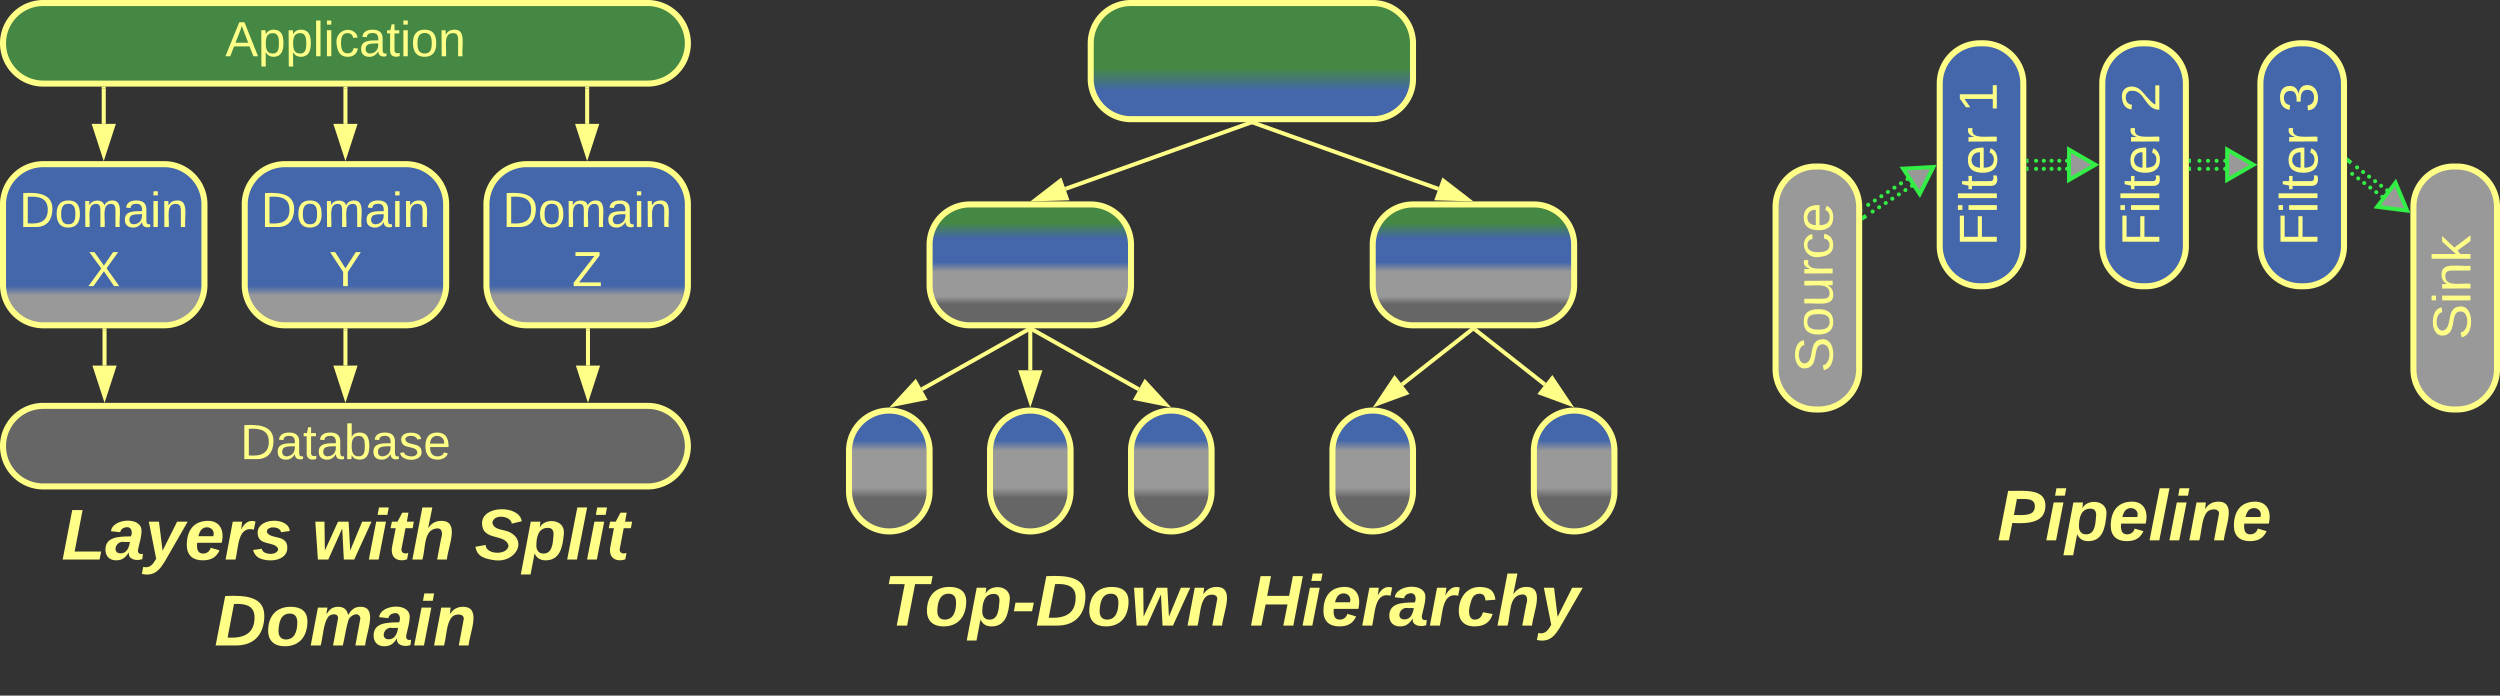 <svg xmlns="http://www.w3.org/2000/svg" xmlns:xlink="http://www.w3.org/1999/xlink" xmlns:lucid="lucid" width="1241.15" height="345.33"><rect width="100%" height="100%" fill="#333333" stroke="none"/><g transform="translate(-1018.5 -458.5)" lucid:page-tab-id="0_0"><path d="M1020 680a20 20 0 0 1 20-20h300a20 20 0 0 1 20 20 20 20 0 0 1-20 20h-300a20 20 0 0 1-20-20z" stroke="#ff8" stroke-width="3" fill="#666"/><use xlink:href="#a" transform="matrix(1,0,0,1,1025,665) translate(112.755 21.431)"/><path d="M1140 560a20 20 0 0 1 20-20h60a20 20 0 0 1 20 20v40a20 20 0 0 1-20 20h-60a20 20 0 0 1-20-20z" stroke="#ff8" stroke-width="3" fill="url(#b)"/><use xlink:href="#c" transform="matrix(1,0,0,1,1145,545) translate(3.003 26.212)"/><use xlink:href="#d" transform="matrix(1,0,0,1,1145,545) translate(36.852 55.545)"/><path d="M1020 480a20 20 0 0 1 20-20h300a20 20 0 0 1 20 20 20 20 0 0 1-20 20h-300a20 20 0 0 1-20-20z" stroke="#ff8" stroke-width="3" fill="#484"/><use xlink:href="#e" transform="matrix(1,0,0,1,1025,465) translate(105.354 21.431)"/><path d="M1190 640v-17.5" stroke="#ff8" stroke-width="2" fill="none"/><path d="M1190 655.26l-4.63-14.26h9.27z" stroke="#ff8" stroke-width="2" fill="#ff8"/><path d="M1190.97 622.53h-1.94v-1.03h1.94z" stroke="#ff8" stroke-width=".05" fill="#ff8"/><path d="M1190 520v-17.5" stroke="#ff8" stroke-width="2" fill="none"/><path d="M1190 535.26l-4.63-14.26h9.27z" stroke="#ff8" stroke-width="2" fill="#ff8"/><path d="M1190.97 502.53h-1.94v-1.03h1.94z" stroke="#ff8" stroke-width=".05" fill="#ff8"/><path d="M1020 706a6 6 0 0 1 6-6h328a6 6 0 0 1 6 6v88a6 6 0 0 1-6 6h-328a6 6 0 0 1-6-6z" stroke="#ff8" stroke-opacity="0" stroke-width="3" fill="#999" fill-opacity="0"/><use xlink:href="#f" transform="matrix(1,0,0,1,1025,705) translate(24.012 31.288)"/><use xlink:href="#g" transform="matrix(1,0,0,1,1025,705) translate(148.358 31.288)"/><use xlink:href="#h" transform="matrix(1,0,0,1,1025,705) translate(229.148 31.288)"/><use xlink:href="#i" transform="matrix(1,0,0,1,1025,705) translate(99.963 73.955)"/><path d="M1020 560a20 20 0 0 1 20-20h60a20 20 0 0 1 20 20v40a20 20 0 0 1-20 20h-60a20 20 0 0 1-20-20z" stroke="#ff8" stroke-width="3" fill="url(#j)"/><use xlink:href="#c" transform="matrix(1,0,0,1,1025,545) translate(3.003 26.212)"/><use xlink:href="#k" transform="matrix(1,0,0,1,1025,545) translate(36.852 55.545)"/><path d="M1260 560a20 20 0 0 1 20-20h60a20 20 0 0 1 20 20v40a20 20 0 0 1-20 20h-60a20 20 0 0 1-20-20z" stroke="#ff8" stroke-width="3" fill="url(#l)"/><use xlink:href="#c" transform="matrix(1,0,0,1,1265,545) translate(3.003 26.212)"/><use xlink:href="#m" transform="matrix(1,0,0,1,1265,545) translate(37.565 55.545)"/><path d="M1070 520v-17.5" stroke="#ff8" stroke-width="2" fill="none"/><path d="M1070 535.26l-4.63-14.26h9.27z" stroke="#ff8" stroke-width="2" fill="#ff8"/><path d="M1070.97 502.53h-1.94v-1.03h1.94z" stroke="#ff8" stroke-width=".05" fill="#ff8"/><path d="M1310 520v-17.5" stroke="#ff8" stroke-width="2" fill="none"/><path d="M1310 535.26l-4.63-14.26h9.27z" stroke="#ff8" stroke-width="2" fill="#ff8"/><path d="M1310.97 502.53h-1.94v-1.03h1.95z" stroke="#ff8" stroke-width=".05" fill="#ff8"/><path d="M1310.4 640v-17.5" stroke="#ff8" stroke-width="2" fill="none"/><path d="M1310.4 655.26l-4.63-14.26h9.27z" stroke="#ff8" stroke-width="2" fill="#ff8"/><path d="M1311.38 622.53h-1.96v-1.03h1.95z" stroke="#ff8" stroke-width=".05" fill="#ff8"/><path d="M1070.4 640v-17.5" stroke="#ff8" stroke-width="2" fill="none"/><path d="M1070.4 655.26l-4.64-14.26h9.28z" stroke="#ff8" stroke-width="2" fill="#ff8"/><path d="M1071.38 622.53h-1.96v-1.03h1.95z" stroke="#ff8" stroke-width=".05" fill="#ff8"/><path d="M1480 580a20 20 0 0 1 20-20h60a20 20 0 0 1 20 20v20a20 20 0 0 1-20 20h-60a20 20 0 0 1-20-20z" stroke="#ff8" stroke-width="3" fill="url(#n)"/><path d="M1700 580a20 20 0 0 1 20-20h60a20 20 0 0 1 20 20v20a20 20 0 0 1-20 20h-60a20 20 0 0 1-20-20z" stroke="#ff8" stroke-width="3" fill="url(#o)"/><path d="M1560 480a20 20 0 0 1 20-20h120a20 20 0 0 1 20 20v17.67a20 20 0 0 1-20 20h-120a20 20 0 0 1-20-20z" stroke="#ff8" stroke-width="3" fill="url(#p)"/><path d="M1640.94 519.5l91.64 32.77" stroke="#ff8" stroke-width="2" fill="none"/><path d="M1640.64 520.43l-3.54-1.26h4z" stroke="#ff8" stroke-width=".05" fill="#ff8"/><path d="M1746.95 557.4l-15-.43 3.13-8.73z" stroke="#ff8" stroke-width="2" fill="#ff8"/><path d="M1639.06 519.5l-91.64 32.77" stroke="#ff8" stroke-width="2" fill="none"/><path d="M1639.36 520.43l-.45-1.26h4z" stroke="#ff8" stroke-width=".05" fill="#ff8"/><path d="M1533.05 557.4l11.87-9.16 3.12 8.73z" stroke="#ff8" stroke-width="2" fill="#ff8"/><path d="M1440 682.33a20 20 0 0 1 20-20 20 20 0 0 1 20 20v20a20 20 0 0 1-20 20 20 20 0 0 1-20-20z" stroke="#ff8" stroke-width="3" fill="url(#q)"/><path d="M1780 682.33a20 20 0 0 1 20-20 20 20 0 0 1 20 20v20a20 20 0 0 1-20 20 20 20 0 0 1-20-20z" stroke="#ff8" stroke-width="3" fill="url(#r)"/><path d="M1680 682.33a20 20 0 0 1 20-20 20 20 0 0 1 20 20v20a20 20 0 0 1-20 20 20 20 0 0 1-20-20z" stroke="#ff8" stroke-width="3" fill="url(#s)"/><path d="M1580 682.33a20 20 0 0 1 20-20 20 20 0 0 1 20 20v20a20 20 0 0 1-20 20 20 20 0 0 1-20-20z" stroke="#ff8" stroke-width="3" fill="url(#t)"/><path d="M1510 682.33a20 20 0 0 1 20-20 20 20 0 0 1 20 20v20a20 20 0 0 1-20 20 20 20 0 0 1-20-20z" stroke="#ff8" stroke-width="3" fill="url(#u)"/><path d="M1750.8 622.12l34.66 27.27" stroke="#ff8" stroke-width="2" fill="none"/><path d="M1750.2 622.9l-1.78-1.4h2.88z" stroke="#ff8" stroke-width=".05" fill="#ff8"/><path d="M1797.46 658.83l-14.08-5.18 5.73-7.28z" stroke="#ff8" stroke-width="2" fill="#ff8"/><path d="M1749.2 622.12l-34.66 27.27" stroke="#ff8" stroke-width="2" fill="none"/><path d="M1749.8 622.9l-1.1-1.4h2.88z" stroke="#ff8" stroke-width=".05" fill="#ff8"/><path d="M1702.54 658.83l8.35-12.47 5.72 7.3z" stroke="#ff8" stroke-width="2" fill="#ff8"/><path d="M1530.87 622l53 29.77" stroke="#ff8" stroke-width="2" fill="none"/><path d="M1530.42 622.85l-2.4-1.35h3.16z" stroke="#ff8" stroke-width=".05" fill="#ff8"/><path d="M1597.18 659.24l-14.7-2.94 4.53-8.08z" stroke="#ff8" stroke-width="2" fill="#ff8"/><path d="M1530 622.5v19.83" stroke="#ff8" stroke-width="2" fill="none"/><path d="M1530.97 622.53h-1.94v-1.03h1.94z" stroke="#ff8" stroke-width=".05" fill="#ff8"/><path d="M1530 657.6l-4.63-14.27h9.27z" stroke="#ff8" stroke-width="2" fill="#ff8"/><path d="M1529.13 622l-53 29.77" stroke="#ff8" stroke-width="2" fill="none"/><path d="M1529.58 622.85l-.76-1.35h3.17z" stroke="#ff8" stroke-width=".05" fill="#ff8"/><path d="M1462.82 659.24l10.17-11.02 4.53 8.08z" stroke="#ff8" stroke-width="2" fill="#ff8"/><path d="M1440 728.33a6 6 0 0 1 6-6h368a6 6 0 0 1 6 6v68a6 6 0 0 1-6 6h-368a6 6 0 0 1-6-6z" stroke="#ff8" stroke-opacity="0" stroke-width="3" fill="#999" fill-opacity="0"/><use xlink:href="#v" transform="matrix(1,0,0,1,1445,727.333) translate(12.259 41.757)"/><use xlink:href="#w" transform="matrix(1,0,0,1,1445,727.333) translate(193.988 41.757)"/><path d="M1981.5 500a20 20 0 0 1 20-20h1.5a20 20 0 0 1 20 20v80.62a20 20 0 0 1-20 20h-1.5a20 20 0 0 1-20-20z" stroke="#ff8" stroke-width="3" fill="#46a"/><use xlink:href="#x" transform="matrix(-1.8369701987210297e-16,-1,1,-1.8369701987210297e-16,1986.5,595.624) translate(14.912 23.333)"/><use xlink:href="#y" transform="matrix(-1.8369701987210297e-16,-1,1,-1.8369701987210297e-16,1986.5,595.624) translate(81.283 23.333)"/><path d="M2062.2 500a20 20 0 0 1 20-20h1.5a20 20 0 0 1 20 20v80.62a20 20 0 0 1-20 20h-1.5a20 20 0 0 1-20-20z" stroke="#ff8" stroke-width="3" fill="#46a"/><use xlink:href="#x" transform="matrix(-1.8369701987210297e-16,-1,1,-1.8369701987210297e-16,2067.193,595.624) translate(14.912 23.333)"/><use xlink:href="#z" transform="matrix(-1.8369701987210297e-16,-1,1,-1.8369701987210297e-16,2067.193,595.624) translate(81.283 23.333)"/><path d="M2140.7 500a20 20 0 0 1 20-20h1.5a20 20 0 0 1 20 20v80.62a20 20 0 0 1-20 20h-1.5a20 20 0 0 1-20-20z" stroke="#ff8" stroke-width="3" fill="#46a"/><use xlink:href="#x" transform="matrix(-1.8369701987210297e-16,-1,1,-1.8369701987210297e-16,2145.693,595.624) translate(14.912 23.333)"/><use xlink:href="#A" transform="matrix(-1.8369701987210297e-16,-1,1,-1.8369701987210297e-16,2145.693,595.624) translate(81.283 23.333)"/><path d="M2043.7 542.32a1 1 0 0 1 1-1 1 1 0 0 1 1 1 1 1 0 0 1-1 1 1 1 0 0 1-1-1v-.02m-3.84.02a1 1 0 0 1 1-1 1 1 0 0 1 1 1 1 1 0 0 1-1 1 1 1 0 0 1-1-1v-.02m-3.84.02a1 1 0 0 1 1-1 1 1 0 0 1 1 1 1 1 0 0 1-1 1 1 1 0 0 1-1-1v-.02m-3.84.02a1 1 0 0 1 1-1 1 1 0 0 1 1 1 1 1 0 0 1-1 1 1 1 0 0 1-1-1v-.02m-3.84.02a1 1 0 0 1 1-1 1 1 0 0 1 1 1 1 1 0 0 1-1 1 1 1 0 0 1-1-1v-.02M2043.7 538.32a1 1 0 0 1 1-1 1 1 0 0 1 1 1 1 1 0 0 1-1 1 1 1 0 0 1-1-1v-.02m-3.84.02a1 1 0 0 1 1-1 1 1 0 0 1 1 1 1 1 0 0 1-1 1 1 1 0 0 1-1-1v-.02m-3.84.02a1 1 0 0 1 1-1 1 1 0 0 1 1 1 1 1 0 0 1-1 1 1 1 0 0 1-1-1v-.02m-3.84.02a1 1 0 0 1 1-1 1 1 0 0 1 1 1 1 1 0 0 1-1 1 1 1 0 0 1-1-1v-.02m-3.84.02a1 1 0 0 1 1-1 1 1 0 0 1 1 1 1 1 0 0 1-1 1 1 1 0 0 1-1-1v-.02" fill="#3e4"/><path d="M2058.7 540.3l-13 7.5v-15z" stroke="#3e4" stroke-width="2" fill="#999"/><path d="M2025.53 543.3h-1.03v-1.96h1.03zM2025.53 539.3h-1.03v-1.96h1.03z" stroke="#3e4" stroke-width=".05" fill="#3e4"/><path d="M2122.2 542.32a1 1 0 0 1 1-1 1 1 0 0 1 1 1 1 1 0 0 1-1 1 1 1 0 0 1-1-1v-.02m-4.25.02a1 1 0 0 1 1-1 1 1 0 0 1 1 1 1 1 0 0 1-1 1 1 1 0 0 1-1-1v-.02m-4.25.02a1 1 0 0 1 1-1 1 1 0 0 1 1 1 1 1 0 0 1-1 1 1 1 0 0 1-1-1v-.02m-4.25.02a1 1 0 0 1 1-1 1 1 0 0 1 1 1 1 1 0 0 1-1 1 1 1 0 0 1-1-1v-.02M2122.2 538.32a1 1 0 0 1 1-1 1 1 0 0 1 1 1 1 1 0 0 1-1 1 1 1 0 0 1-1-1v-.02m-4.25.02a1 1 0 0 1 1-1 1 1 0 0 1 1 1 1 1 0 0 1-1 1 1 1 0 0 1-1-1v-.02m-4.25.02a1 1 0 0 1 1-1 1 1 0 0 1 1 1 1 1 0 0 1-1 1 1 1 0 0 1-1-1v-.02m-4.25.02a1 1 0 0 1 1-1 1 1 0 0 1 1 1 1 1 0 0 1-1 1 1 1 0 0 1-1-1v-.02" fill="#3e4"/><path d="M2137.2 540.3l-13 7.5v-15z" stroke="#3e4" stroke-width="2" fill="#999"/><path d="M2106.22 543.3h-1.03v-1.96h1.02zM2106.22 539.3h-1.03v-1.96h1.02z" stroke="#3e4" stroke-width=".05" fill="#3e4"/><path d="M1900 561.17a20 20 0 0 1 20-20h1.5a20 20 0 0 1 20 20v80.62a20 20 0 0 1-20 20h-1.5a20 20 0 0 1-20-20z" stroke="#ff8" stroke-width="3" fill="#999"/><use xlink:href="#B" transform="matrix(-1.8369701987210297e-16,-1,1,-1.8369701987210297e-16,1905,656.791) translate(13.32 23.333)"/><path d="M1966.7 550.75a1 1 0 0 1 1-1 1 1 0 0 1 1 1 1 1 0 0 1-1 1 1 1 0 0 1-1-1v-.02m-3.24 2.15a1 1 0 0 1 1-1 1 1 0 0 1 1 1 1 1 0 0 1-1 1 1 1 0 0 1-1-1v-.02m-3.26 2.15a1 1 0 0 1 1-1 1 1 0 0 1 1 1 1 1 0 0 1-1 1 1 1 0 0 1-1-1m-3.25 2.14a1 1 0 0 1 1-1 1 1 0 0 1 1 1 1 1 0 0 1-1 1 1 1 0 0 1-1-1v-.02m-3.26 2.15a1 1 0 0 1 1-1 1 1 0 0 1 1 1 1 1 0 0 1-1 1 1 1 0 0 1-1-1v-.02m-3.26 2.14a1 1 0 0 1 1-1 1 1 0 0 1 1 1 1 1 0 0 1-1 1 1 1 0 0 1-1-1v-.02m-3.25 2.14a1 1 0 0 1 1-1 1 1 0 0 1 1 1 1 1 0 0 1-1 1 1 1 0 0 1-1-1v-.02M1964.52 547.4a1 1 0 0 1 1-1 1 1 0 0 1 1 1 1 1 0 0 1-1 1 1 1 0 0 1-1-1v-.02m-3.25 2.15a1 1 0 0 1 1-1 1 1 0 0 1 1 1 1 1 0 0 1-1 1 1 1 0 0 1-1-1v-.02m-3.25 2.16a1 1 0 0 1 1-1 1 1 0 0 1 1 1 1 1 0 0 1-1 1 1 1 0 0 1-1-1v-.02m-3.26 2.15v-.02a1 1 0 0 1 1-1 1 1 0 0 1 1 1 1 1 0 0 1-1 1 1 1 0 0 1-1-1m-3.25 2.14a1 1 0 0 1 1-1 1 1 0 0 1 1 1 1 1 0 0 1-1 1 1 1 0 0 1-1-1v-.02m-3.25 2.15a1 1 0 0 1 1-1 1 1 0 0 1 1 1 1 1 0 0 1-1 1 1 1 0 0 1-1-1v-.02m-3.25 2.15a1 1 0 0 1 1-1 1 1 0 0 1 1 1 1 1 0 0 1-1 1 1 1 0 0 1-1-1v-.02" fill="#3e4"/><path d="M1978.33 541.4l-6.77 13.4-8.2-12.56z" stroke="#3e4" stroke-width="2" fill="#999"/><path d="M1945.5 566.45l-2.5 1.62v-2.33l1.42-.93zM1943.3 563.1l-.3.2v-.66z" stroke="#3e4" stroke-width=".05" fill="#3e4"/><path d="M2216.66 561.17a20 20 0 0 1 20-20h1.5a20 20 0 0 1 20 20v80.62a20 20 0 0 1-20 20h-1.5a20 20 0 0 1-20-20z" stroke="#ff8" stroke-width="3" fill="#999"/><g><use xlink:href="#C" transform="matrix(-1.8369701987210297e-16,-1,1,-1.8369701987210297e-16,2221.655,656.791) translate(29.616 23.333)"/></g><path d="M2200.22 556.2v-.02a1 1 0 0 1 1-1 1 1 0 0 1 1 1 1 1 0 0 1-1 1 1 1 0 0 1-1-1m-3-2.27a1 1 0 0 1 1-1 1 1 0 0 1 1 1 1 1 0 0 1-1 1 1 1 0 0 1-1-1m-2.98-2.27a1 1 0 0 1 1-1 1 1 0 0 1 1 1 1 1 0 0 1-1 1 1 1 0 0 1-1-1v-.02m-3-2.25a1 1 0 0 1 1-1 1 1 0 0 1 1 1 1 1 0 0 1-1 1 1 1 0 0 1-1-1v-.02m-2.98-2.26a1 1 0 0 1 1-1 1 1 0 0 1 1 1 1 1 0 0 1-1 1 1 1 0 0 1-1-1v-.02m-3-2.25a1 1 0 0 1 1-1 1 1 0 0 1 1 1 1 1 0 0 1-1 1 1 1 0 0 1-1-1v-.02M2202.64 553a1 1 0 0 1 1-1 1 1 0 0 1 1 1 1 1 0 0 1-1 1 1 1 0 0 1-1-1v-.02m-3-2.25a1 1 0 0 1 1-1 1 1 0 0 1 1 1 1 1 0 0 1-1 1 1 1 0 0 1-1-1v-.02m-2.98-2.25a1 1 0 0 1 1-1 1 1 0 0 1 1 1 1 1 0 0 1-1 1 1 1 0 0 1-1-1v-.02m-3-2.26a1 1 0 0 1 1-1 1 1 0 0 1 1 1 1 1 0 0 1-1 1 1 1 0 0 1-1-1v-.02m-2.98-2.26v-.02a1 1 0 0 1 1-1 1 1 0 0 1 1 1 1 1 0 0 1-1 1 1 1 0 0 1-1-1m-3-2.27a1 1 0 0 1 1-1 1 1 0 0 1 1 1 1 1 0 0 1-1 1 1 1 0 0 1-1-1" fill="#3e4"/><path d="M2213.56 563.06l-14.88-1.9 9.1-11.94z" stroke="#3e4" stroke-width="2" fill="#999"/><path d="M2183.9 541.75l-.2.25v-.4zM2186.3 538.57l-1.17 1.55-1.44-1.1v-2.45z" stroke="#3e4" stroke-width=".05" fill="#3e4"/><path d="M1898.15 686a6 6 0 0 1 6-6h348a6 6 0 0 1 6 6v68a6 6 0 0 1-6 6h-348a6 6 0 0 1-6-6z" stroke="#ff8" stroke-opacity="0" stroke-width="3" fill="#999" fill-opacity="0"/><g><use xlink:href="#D" transform="matrix(1,0,0,1,1903.155,685) translate(106.951 41.757)"/></g><defs><path d="M30-248c118-7 216 8 213 122C240-48 200 0 122 0H30v-248zM63-27c89 8 146-16 146-99s-60-101-146-95v194" id="E" fill="#ff8"/><path d="M141-36C126-15 110 5 73 4 37 3 15-17 15-53c-1-64 63-63 125-63 3-35-9-54-41-54-24 1-41 7-42 31l-33-3c5-37 33-52 76-52 45 0 72 20 72 64v82c-1 20 7 32 28 27v20c-31 9-61-2-59-35zM48-53c0 20 12 33 32 33 41-3 63-29 60-74-43 2-92-5-92 41" id="F" fill="#ff8"/><path d="M59-47c-2 24 18 29 38 22v24C64 9 27 4 27-40v-127H5v-23h24l9-43h21v43h35v23H59v120" id="G" fill="#ff8"/><path d="M115-194c53 0 69 39 70 98 0 66-23 100-70 100C84 3 66-7 56-30L54 0H23l1-261h32v101c10-23 28-34 59-34zm-8 174c40 0 45-34 45-75 0-40-5-75-45-74-42 0-51 32-51 76 0 43 10 73 51 73" id="H" fill="#ff8"/><path d="M135-143c-3-34-86-38-87 0 15 53 115 12 119 90S17 21 10-45l28-5c4 36 97 45 98 0-10-56-113-15-118-90-4-57 82-63 122-42 12 7 21 19 24 35" id="I" fill="#ff8"/><path d="M100-194c63 0 86 42 84 106H49c0 40 14 67 53 68 26 1 43-12 49-29l28 8c-11 28-37 45-77 45C44 4 14-33 15-96c1-61 26-98 85-98zm52 81c6-60-76-77-97-28-3 7-6 17-6 28h103" id="J" fill="#ff8"/><g id="a"><use transform="matrix(0.068,0,0,0.068,0,0)" xlink:href="#E"/><use transform="matrix(0.068,0,0,0.068,17.586,0)" xlink:href="#F"/><use transform="matrix(0.068,0,0,0.068,31.167,0)" xlink:href="#G"/><use transform="matrix(0.068,0,0,0.068,37.957,0)" xlink:href="#F"/><use transform="matrix(0.068,0,0,0.068,51.537,0)" xlink:href="#H"/><use transform="matrix(0.068,0,0,0.068,65.117,0)" xlink:href="#F"/><use transform="matrix(0.068,0,0,0.068,78.698,0)" xlink:href="#I"/><use transform="matrix(0.068,0,0,0.068,90.92,0)" xlink:href="#J"/></g><linearGradient gradientUnits="userSpaceOnUse" id="b" x1="1140" y1="620" x2="1140" y2="540"><stop offset="18.48%" stop-color="#999"/><stop offset="24.28%" stop-color="#46a"/></linearGradient><path d="M100-194c62-1 85 37 85 99 1 63-27 99-86 99S16-35 15-95c0-66 28-99 85-99zM99-20c44 1 53-31 53-75 0-43-8-75-51-75s-53 32-53 75 10 74 51 75" id="K" fill="#ff8"/><path d="M210-169c-67 3-38 105-44 169h-31v-121c0-29-5-50-35-48C34-165 62-65 56 0H25l-1-190h30c1 10-1 24 2 32 10-44 99-50 107 0 11-21 27-35 58-36 85-2 47 119 55 194h-31v-121c0-29-5-49-35-48" id="L" fill="#ff8"/><path d="M24-231v-30h32v30H24zM24 0v-190h32V0H24" id="M" fill="#ff8"/><path d="M117-194c89-4 53 116 60 194h-32v-121c0-31-8-49-39-48C34-167 62-67 57 0H25l-1-190h30c1 10-1 24 2 32 11-22 29-35 61-36" id="N" fill="#ff8"/><g id="c"><use transform="matrix(0.068,0,0,0.068,0,0)" xlink:href="#E"/><use transform="matrix(0.068,0,0,0.068,17.586,0)" xlink:href="#K"/><use transform="matrix(0.068,0,0,0.068,31.167,0)" xlink:href="#L"/><use transform="matrix(0.068,0,0,0.068,51.469,0)" xlink:href="#F"/><use transform="matrix(0.068,0,0,0.068,65.049,0)" xlink:href="#M"/><use transform="matrix(0.068,0,0,0.068,70.414,0)" xlink:href="#N"/></g><path d="M137-103V0h-34v-103L8-248h37l75 118 75-118h37" id="O" fill="#ff8"/><use transform="matrix(0.068,0,0,0.068,0,0)" xlink:href="#O" id="d"/><path d="M205 0l-28-72H64L36 0H1l101-248h38L239 0h-34zm-38-99l-47-123c-12 45-31 82-46 123h93" id="P" fill="#ff8"/><path d="M115-194c55 1 70 41 70 98S169 2 115 4C84 4 66-9 55-30l1 105H24l-1-265h31l2 30c10-21 28-34 59-34zm-8 174c40 0 45-34 45-75s-6-73-45-74c-42 0-51 32-51 76 0 43 10 73 51 73" id="Q" fill="#ff8"/><path d="M24 0v-261h32V0H24" id="R" fill="#ff8"/><path d="M96-169c-40 0-48 33-48 73s9 75 48 75c24 0 41-14 43-38l32 2c-6 37-31 61-74 61-59 0-76-41-82-99-10-93 101-131 147-64 4 7 5 14 7 22l-32 3c-4-21-16-35-41-35" id="S" fill="#ff8"/><g id="e"><use transform="matrix(0.068,0,0,0.068,0,0)" xlink:href="#P"/><use transform="matrix(0.068,0,0,0.068,16.296,0)" xlink:href="#Q"/><use transform="matrix(0.068,0,0,0.068,29.877,0)" xlink:href="#Q"/><use transform="matrix(0.068,0,0,0.068,43.457,0)" xlink:href="#R"/><use transform="matrix(0.068,0,0,0.068,48.821,0)" xlink:href="#M"/><use transform="matrix(0.068,0,0,0.068,54.185,0)" xlink:href="#S"/><use transform="matrix(0.068,0,0,0.068,66.407,0)" xlink:href="#F"/><use transform="matrix(0.068,0,0,0.068,79.988,0)" xlink:href="#G"/><use transform="matrix(0.068,0,0,0.068,86.778,0)" xlink:href="#M"/><use transform="matrix(0.068,0,0,0.068,92.142,0)" xlink:href="#K"/><use transform="matrix(0.068,0,0,0.068,105.722,0)" xlink:href="#N"/></g><path d="M6 0l48-248h52L66-40h133l-8 40H6" id="T" fill="#ff8"/><path d="M166-52c-4 17 5 29 24 23l-3 27c-30 11-74 1-67-34C105-15 91 4 56 4 23 4 3-15 2-49c0-64 63-67 128-67 10-22 3-53-29-45-13 3-22 10-25 24l-46-5c5-64 156-77 153 0-1 33-11 60-17 90zM97-88c-44-9-64 57-19 57 31 0 42-28 47-57H97" id="U" fill="#ff8"/><path d="M100 10C77 47 50 87-15 72l7-35c37 9 51-18 65-41L20-190h51L89-44l73-146h53" id="V" fill="#ff8"/><path d="M114-194c63-2 87 48 72 110H63c-3 28 1 55 31 54 21-1 32-13 37-29l44 13C160-14 137 4 91 4 41 4 11-22 11-73c0-71 33-119 103-121zm30 77c14-47-50-61-67-22-3 6-6 13-8 22h75" id="W" fill="#ff8"/><path d="M84-151c13-25 34-51 72-40l-8 41C67-170 71-64 56 0H6l36-190h47" id="X" fill="#ff8"/><path d="M144-137c-1-29-70-35-71-2 16 41 103 10 103 80C176 9 79 16 32-9 18-17 9-31 4-48l44-6c3 32 80 36 82 1-15-42-103-11-103-82 0-77 157-79 161-8" id="Y" fill="#ff8"/><g id="f"><use transform="matrix(0.099,0,0,0.099,0,0)" xlink:href="#T"/><use transform="matrix(0.099,0,0,0.099,21.63,0)" xlink:href="#U"/><use transform="matrix(0.099,0,0,0.099,41.383,0)" xlink:href="#V"/><use transform="matrix(0.099,0,0,0.099,61.136,0)" xlink:href="#W"/><use transform="matrix(0.099,0,0,0.099,80.889,0)" xlink:href="#X"/><use transform="matrix(0.099,0,0,0.099,94.716,0)" xlink:href="#Y"/></g><path d="M212 0h-52l-8-156L82 0H30L17-190h46l2 145 66-145h53l8 145 60-145h47" id="Z" fill="#ff8"/><path d="M50-224l7-37h49l-7 37H50zM6 0l37-190h49L55 0H6" id="aa" fill="#ff8"/><path d="M72-63c-8 23 5 39 32 30L98-1C54 14 12-6 23-64l18-93H15l7-33h28l24-45h31l-8 45h35l-6 33H90" id="ab" fill="#ff8"/><path d="M150-105c8-23 8-54-22-51-68 7-54 98-72 156H6l50-261h50L85-158c15-20 33-36 66-36 95 0 34 128 28 194h-49" id="ac" fill="#ff8"/><g id="g"><use transform="matrix(0.099,0,0,0.099,0,0)" xlink:href="#Z"/><use transform="matrix(0.099,0,0,0.099,27.654,0)" xlink:href="#aa"/><use transform="matrix(0.099,0,0,0.099,37.531,0)" xlink:href="#ab"/><use transform="matrix(0.099,0,0,0.099,49.284,0)" xlink:href="#ac"/></g><path d="M178-136c88 48 22 151-73 140C49-3 12-15 4-64l51-9c1 50 111 53 115 3-16-63-132-20-133-112 0-93 190-91 199-10l-50 12c-4-41-93-50-97-4 7 38 59 32 89 48" id="ad" fill="#ff8"/><path d="M156-122c2-23-7-37-28-37-47 0-58 44-58 89 0 24 12 40 36 40 43 0 47-49 50-92zM-8 75l50-265h48c0 10-3 24-3 30 22-50 127-45 121 29-6 73-21 135-92 135-29 0-46-14-55-35L41 75H-8" id="ae" fill="#ff8"/><path d="M6 0l51-261h49L55 0H6" id="af" fill="#ff8"/><g id="h"><use transform="matrix(0.099,0,0,0.099,0,0)" xlink:href="#ad"/><use transform="matrix(0.099,0,0,0.099,23.704,0)" xlink:href="#ae"/><use transform="matrix(0.099,0,0,0.099,45.333,0)" xlink:href="#af"/><use transform="matrix(0.099,0,0,0.099,55.21,0)" xlink:href="#aa"/><use transform="matrix(0.099,0,0,0.099,65.086,0)" xlink:href="#ab"/></g><path d="M250-142C247-53 197 0 108 0H6l48-248c105-5 200 3 196 106zm-49 2c1-57-42-72-103-68L66-40c84 6 135-22 135-100" id="ag" fill="#ff8"/><path d="M124-194c51 0 84 22 84 74C207-44 167 4 94 4 43 4 11-23 11-74c0-74 41-120 113-120zM99-30c46 0 58-42 58-86 0-27-11-44-37-44-44 0-55 40-57 84-1 27 10 45 36 46" id="ah" fill="#ff8"/><path d="M255-194c90 0 29 129 24 194h-49l25-136c-7-39-53-14-60 9-12 38-18 85-28 127h-49l25-136c2-29-39-23-50-7C69-108 68-47 56 0H6l36-190h48c-1 10-6 24-4 32 12-20 27-36 57-36s46 15 50 41c14-21 29-41 62-41" id="ai" fill="#ff8"/><path d="M151-194c95 0 34 128 28 194h-49l25-134c0-29-45-25-59-9C67-111 69-48 56 0H6l36-190h47l-4 32c15-20 33-36 66-36" id="aj" fill="#ff8"/><g id="i"><use transform="matrix(0.099,0,0,0.099,0,0)" xlink:href="#ag"/><use transform="matrix(0.099,0,0,0.099,25.58,0)" xlink:href="#ah"/><use transform="matrix(0.099,0,0,0.099,47.21,0)" xlink:href="#ai"/><use transform="matrix(0.099,0,0,0.099,78.815,0)" xlink:href="#U"/><use transform="matrix(0.099,0,0,0.099,98.568,0)" xlink:href="#aa"/><use transform="matrix(0.099,0,0,0.099,108.444,0)" xlink:href="#aj"/></g><linearGradient gradientUnits="userSpaceOnUse" id="j" x1="1020" y1="620" x2="1020" y2="540"><stop offset="18.48%" stop-color="#999"/><stop offset="24.28%" stop-color="#46a"/></linearGradient><path d="M195 0l-74-108L45 0H8l94-129-87-119h37l69 98 67-98h37l-84 118L233 0h-38" id="ak" fill="#ff8"/><use transform="matrix(0.068,0,0,0.068,0,0)" xlink:href="#ak" id="k"/><linearGradient gradientUnits="userSpaceOnUse" id="l" x1="1260" y1="620" x2="1260" y2="540"><stop offset="18.48%" stop-color="#999"/><stop offset="24.28%" stop-color="#46a"/></linearGradient><path d="M209 0H11v-25l151-195H24v-28h176v25L50-27h159V0" id="al" fill="#ff8"/><use transform="matrix(0.068,0,0,0.068,0,0)" xlink:href="#al" id="m"/><linearGradient gradientUnits="userSpaceOnUse" id="n" x1="1480" y1="620" x2="1480" y2="560"><stop offset="17.5%" stop-color="#666"/><stop offset="23.93%" stop-color="#999"/><stop offset="44.29%" stop-color="#999"/><stop offset="52.14%" stop-color="#46a"/><stop offset="71.74%" stop-color="#46a"/><stop offset="84.42%" stop-color="#484"/></linearGradient><linearGradient gradientUnits="userSpaceOnUse" id="o" x1="1700" y1="620" x2="1700" y2="560"><stop offset="17.5%" stop-color="#666"/><stop offset="23.93%" stop-color="#999"/><stop offset="44.29%" stop-color="#999"/><stop offset="52.14%" stop-color="#46a"/><stop offset="71.74%" stop-color="#46a"/><stop offset="84.42%" stop-color="#484"/></linearGradient><linearGradient gradientUnits="userSpaceOnUse" id="p" x1="1560" y1="460" x2="1560" y2="517.67"><stop offset="56.16%" stop-color="#484"/><stop offset="75.72%" stop-color="#46a"/></linearGradient><linearGradient gradientUnits="userSpaceOnUse" id="q" x1="1440" y1="722.33" x2="1440" y2="662.33"><stop offset="27.9%" stop-color="#666"/><stop offset="36.07%" stop-color="#999"/><stop offset="66.79%" stop-color="#999"/><stop offset="75.36%" stop-color="#46a"/></linearGradient><linearGradient gradientUnits="userSpaceOnUse" id="r" x1="1780" y1="722.33" x2="1780" y2="662.33"><stop offset="27.9%" stop-color="#666"/><stop offset="36.07%" stop-color="#999"/><stop offset="66.79%" stop-color="#999"/><stop offset="75.36%" stop-color="#46a"/></linearGradient><linearGradient gradientUnits="userSpaceOnUse" id="s" x1="1680" y1="722.33" x2="1680" y2="662.33"><stop offset="27.9%" stop-color="#666"/><stop offset="36.07%" stop-color="#999"/><stop offset="66.79%" stop-color="#999"/><stop offset="75.36%" stop-color="#46a"/></linearGradient><linearGradient gradientUnits="userSpaceOnUse" id="t" x1="1580" y1="722.33" x2="1580" y2="662.33"><stop offset="27.9%" stop-color="#666"/><stop offset="36.07%" stop-color="#999"/><stop offset="66.79%" stop-color="#999"/><stop offset="75.36%" stop-color="#46a"/></linearGradient><linearGradient gradientUnits="userSpaceOnUse" id="u" x1="1510" y1="722.33" x2="1510" y2="662.33"><stop offset="27.9%" stop-color="#666"/><stop offset="36.07%" stop-color="#999"/><stop offset="66.79%" stop-color="#999"/><stop offset="75.36%" stop-color="#46a"/></linearGradient><path d="M157-208L117 0H65l40-208H25l8-40h212l-8 40h-80" id="am" fill="#ff8"/><path d="M10-72l8-43h92l-9 43H10" id="an" fill="#ff8"/><g id="v"><use transform="matrix(0.099,0,0,0.099,0,0)" xlink:href="#am"/><use transform="matrix(0.099,0,0,0.099,20.346,0)" xlink:href="#ah"/><use transform="matrix(0.099,0,0,0.099,41.975,0)" xlink:href="#ae"/><use transform="matrix(0.099,0,0,0.099,63.605,0)" xlink:href="#an"/><use transform="matrix(0.099,0,0,0.099,75.358,0)" xlink:href="#ag"/><use transform="matrix(0.099,0,0,0.099,100.938,0)" xlink:href="#ah"/><use transform="matrix(0.099,0,0,0.099,122.568,0)" xlink:href="#Z"/><use transform="matrix(0.099,0,0,0.099,150.222,0)" xlink:href="#aj"/></g><path d="M168 0l21-106H79L58 0H6l48-248h52l-19 99h110l19-99h50L218 0h-50" id="ao" fill="#ff8"/><path d="M67-101c-8 29-7 73 27 71 23-2 32-16 39-37l48 9C170-19 141 4 91 4 36 4 7-28 12-86c6-75 61-124 140-103 26 7 40 29 43 59l-50 4c-1-20-9-34-29-34-35 0-41 29-49 59" id="ap" fill="#ff8"/><g id="w"><use transform="matrix(0.099,0,0,0.099,0,0)" xlink:href="#ao"/><use transform="matrix(0.099,0,0,0.099,25.58,0)" xlink:href="#aa"/><use transform="matrix(0.099,0,0,0.099,35.457,0)" xlink:href="#W"/><use transform="matrix(0.099,0,0,0.099,55.21,0)" xlink:href="#X"/><use transform="matrix(0.099,0,0,0.099,69.037,0)" xlink:href="#U"/><use transform="matrix(0.099,0,0,0.099,88.79,0)" xlink:href="#X"/><use transform="matrix(0.099,0,0,0.099,102.617,0)" xlink:href="#ap"/><use transform="matrix(0.099,0,0,0.099,122.37,0)" xlink:href="#ac"/><use transform="matrix(0.099,0,0,0.099,144,0)" xlink:href="#V"/></g><path d="M63-220v92h138v28H63V0H30v-248h175v28H63" id="aq" fill="#ff8"/><path d="M114-163C36-179 61-72 57 0H25l-1-190h30c1 12-1 29 2 39 6-27 23-49 58-41v29" id="ar" fill="#ff8"/><g id="x"><use transform="matrix(0.074,0,0,0.074,0,0)" xlink:href="#aq"/><use transform="matrix(0.074,0,0,0.074,16.222,0)" xlink:href="#M"/><use transform="matrix(0.074,0,0,0.074,22.074,0)" xlink:href="#R"/><use transform="matrix(0.074,0,0,0.074,27.926,0)" xlink:href="#G"/><use transform="matrix(0.074,0,0,0.074,35.333,0)" xlink:href="#J"/><use transform="matrix(0.074,0,0,0.074,50.148,0)" xlink:href="#ar"/></g><path d="M27 0v-27h64v-190l-56 39v-29l58-41h29v221h61V0H27" id="as" fill="#ff8"/><use transform="matrix(0.074,0,0,0.074,0,0)" xlink:href="#as" id="y"/><path d="M101-251c82-7 93 87 43 132L82-64C71-53 59-42 53-27h129V0H18c2-99 128-94 128-182 0-28-16-43-45-43s-46 15-49 41l-32-3c6-41 34-60 81-64" id="at" fill="#ff8"/><use transform="matrix(0.074,0,0,0.074,0,0)" xlink:href="#at" id="z"/><path d="M126-127c33 6 58 20 58 59 0 88-139 92-164 29-3-8-5-16-6-25l32-3c6 27 21 44 54 44 32 0 52-15 52-46 0-38-36-46-79-43v-28c39 1 72-4 72-42 0-27-17-43-46-43-28 0-47 15-49 41l-32-3c6-42 35-63 81-64 48-1 79 21 79 65 0 36-21 52-52 59" id="au" fill="#ff8"/><use transform="matrix(0.074,0,0,0.074,0,0)" xlink:href="#au" id="A"/><path d="M185-189c-5-48-123-54-124 2 14 75 158 14 163 119 3 78-121 87-175 55-17-10-28-26-33-46l33-7c5 56 141 63 141-1 0-78-155-14-162-118-5-82 145-84 179-34 5 7 8 16 11 25" id="av" fill="#ff8"/><path d="M84 4C-5 8 30-112 23-190h32v120c0 31 7 50 39 49 72-2 45-101 50-169h31l1 190h-30c-1-10 1-25-2-33-11 22-28 36-60 37" id="aw" fill="#ff8"/><g id="B"><use transform="matrix(0.074,0,0,0.074,0,0)" xlink:href="#av"/><use transform="matrix(0.074,0,0,0.074,17.778,0)" xlink:href="#K"/><use transform="matrix(0.074,0,0,0.074,32.593,0)" xlink:href="#aw"/><use transform="matrix(0.074,0,0,0.074,47.407,0)" xlink:href="#ar"/><use transform="matrix(0.074,0,0,0.074,56.222,0)" xlink:href="#S"/><use transform="matrix(0.074,0,0,0.074,69.556,0)" xlink:href="#J"/></g><path d="M143 0L79-87 56-68V0H24v-261h32v163l83-92h37l-77 82L181 0h-38" id="ax" fill="#ff8"/><g id="C"><use transform="matrix(0.074,0,0,0.074,0,0)" xlink:href="#av"/><use transform="matrix(0.074,0,0,0.074,17.778,0)" xlink:href="#M"/><use transform="matrix(0.074,0,0,0.074,23.63,0)" xlink:href="#N"/><use transform="matrix(0.074,0,0,0.074,38.444,0)" xlink:href="#ax"/></g><path d="M241-173c-1 82-78 91-166 86L58 0H6l48-248c87 0 188-12 187 75zm-53 2c0-43-48-36-90-36l-15 80c50 0 105 7 105-44" id="ay" fill="#ff8"/><g id="D"><use transform="matrix(0.099,0,0,0.099,0,0)" xlink:href="#ay"/><use transform="matrix(0.099,0,0,0.099,23.704,0)" xlink:href="#aa"/><use transform="matrix(0.099,0,0,0.099,33.58,0)" xlink:href="#ae"/><use transform="matrix(0.099,0,0,0.099,55.21,0)" xlink:href="#W"/><use transform="matrix(0.099,0,0,0.099,74.963,0)" xlink:href="#af"/><use transform="matrix(0.099,0,0,0.099,84.84,0)" xlink:href="#aa"/><use transform="matrix(0.099,0,0,0.099,94.716,0)" xlink:href="#aj"/><use transform="matrix(0.099,0,0,0.099,116.346,0)" xlink:href="#W"/></g></defs></g></svg>